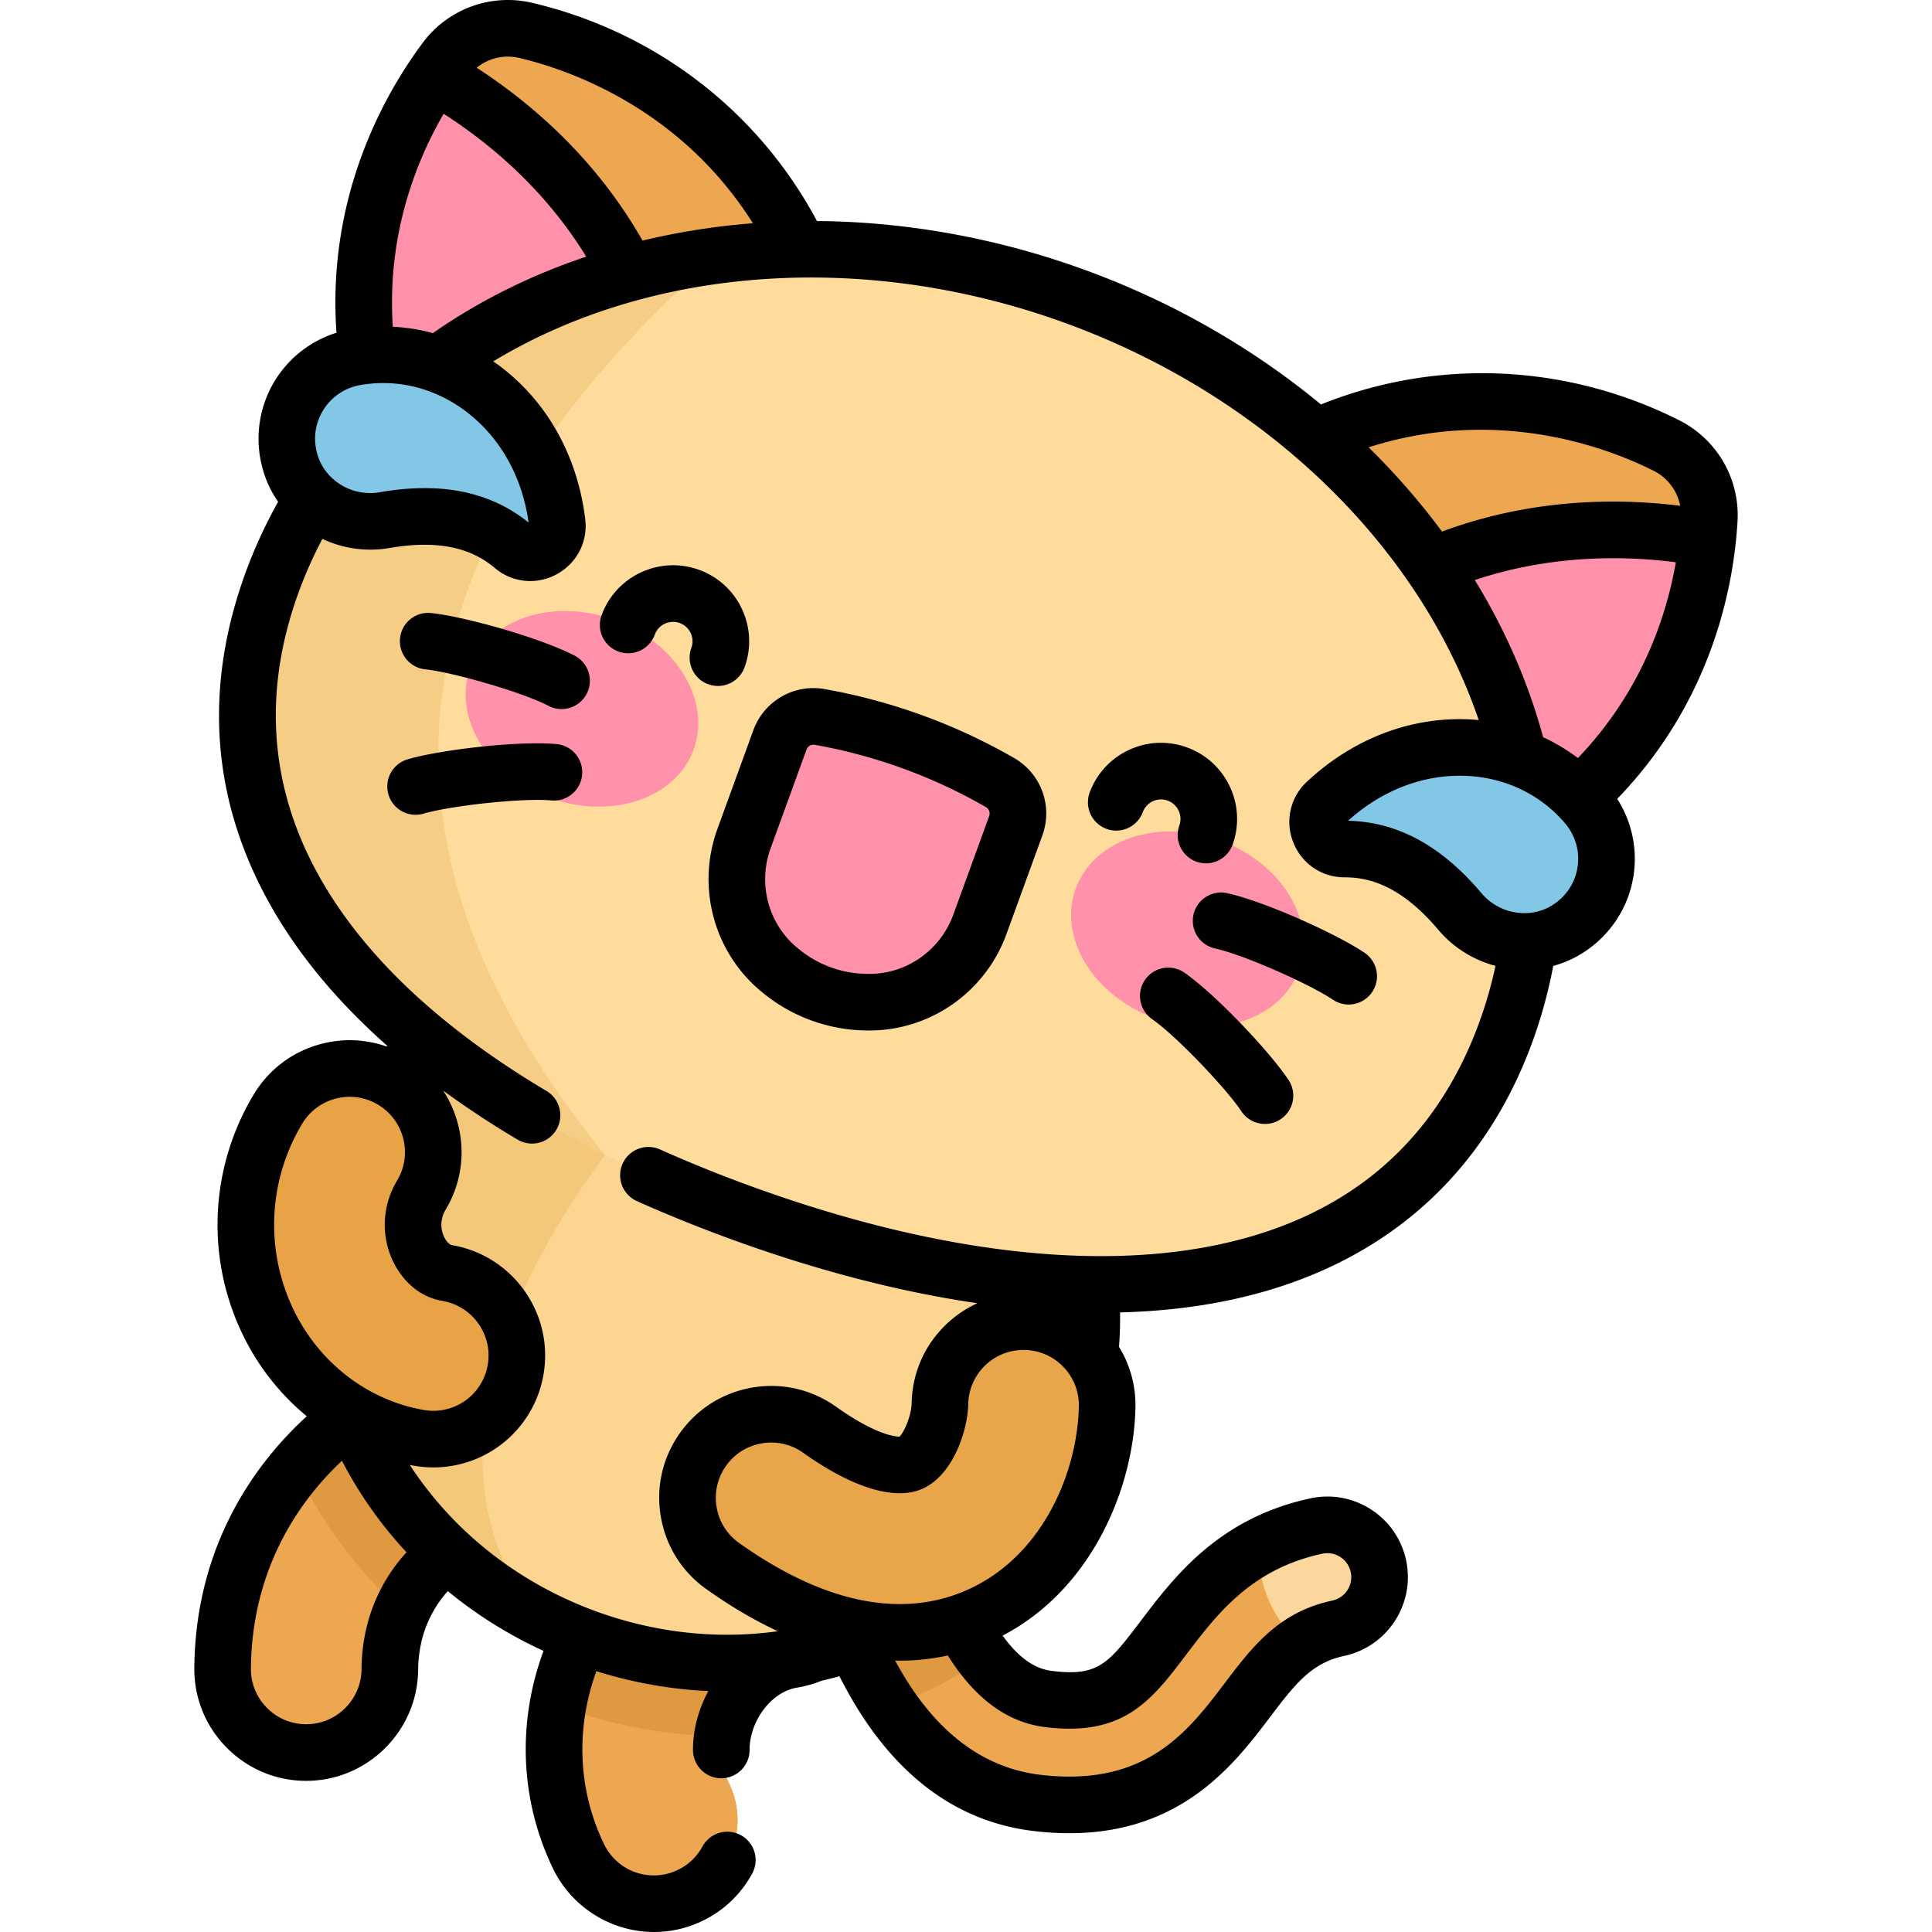 <svg xmlns="http://www.w3.org/2000/svg" viewBox="0 0 512.001 512.001" style="enable-background:new 0 0 512.001 512.001" xml:space="preserve"><path style="fill:#eda751" d="M283.379 478.317c-2.716 0-5.579-.17-8.611-.533-16.89-2.023-30.895-12.027-41.623-29.731-8.271-13.652-13.746-30.252-18.576-44.9-1.304-3.952-2.535-7.685-3.778-11.248-2.522-7.222 1.288-15.119 8.508-17.641 7.223-2.521 15.12 1.29 17.641 8.509 1.323 3.791 2.591 7.635 3.933 11.706 9.988 30.29 19.069 53.631 37.19 55.803 16.456 1.971 21.396-4.544 30.364-16.374 8.403-11.082 18.862-24.875 40.422-29.493 7.482-1.609 14.84 3.163 16.442 10.641 1.602 7.479-3.163 14.841-10.641 16.442-11.504 2.464-17.086 9.825-24.151 19.144-8.988 11.854-20.987 27.675-47.12 27.675z"/><path style="fill:#fcd79d" d="M365.29 415.057c-1.602-7.478-8.961-12.25-16.442-10.641-5.95 1.274-11.05 3.25-15.499 5.672.06 7.376 2.695 19.283 11.936 25.124 2.687-1.664 5.729-2.934 9.364-3.713 7.479-1.601 12.244-8.962 10.641-16.442z"/><path style="fill:#eda751" d="M173.302 504.5c-8.222 0-16.119-4.595-19.95-12.487-9.188-18.928-8.701-40.852 1.334-60.151 9.949-19.131 28.008-32.506 48.31-35.779 12.087-1.946 23.456 6.267 25.403 18.349s-6.268 23.456-18.349 25.403c-6.534 1.053-12.532 5.716-16.045 12.473-1.659 3.19-5.055 11.557-.785 20.353 5.344 11.01.752 24.267-10.257 29.611a22.121 22.121 0 0 1-9.661 2.228z"/><path style="fill:#eda751" d="M173.302 504.5c-8.222 0-16.119-4.595-19.95-12.487-9.188-18.928-8.701-40.852 1.334-60.151 9.949-19.131 28.008-32.506 48.31-35.779 12.087-1.946 23.456 6.267 25.403 18.349s-6.268 23.456-18.349 25.403c-6.534 1.053-12.532 5.716-16.045 12.473-1.659 3.19-5.055 11.557-.785 20.353 5.344 11.01.752 24.267-10.257 29.611a22.121 22.121 0 0 1-9.661 2.228zM81.156 464.439l-.209-.001c-12.237-.112-22.066-10.125-21.953-22.362.414-44.973 33.57-71.166 54.37-77.113 11.767-3.366 24.032 3.448 27.395 15.214 3.364 11.766-3.448 24.031-15.214 27.395-3.615 1.033-22.019 11.259-22.237 34.913-.111 12.167-10.01 21.954-22.152 21.954z"/><path style="opacity:.2;fill:#a35f00;enable-background:new" d="M260.799 439.438c-7.876-10.047-13.727-26.162-19.925-44.958-1.342-4.07-2.61-7.914-3.933-11.706-2.521-7.22-10.418-11.03-17.641-8.509-7.221 2.522-11.031 10.419-8.509 17.641 1.243 3.563 2.474 7.296 3.778 11.248 4.83 14.647 10.305 31.248 18.576 44.9a88.518 88.518 0 0 0 2.801 4.306 117.63 117.63 0 0 0 23.031-11.677c.617-.406 1.214-.831 1.822-1.245z"/><path style="opacity:.2;fill:#a35f00;enable-background:new" d="M202.995 396.083c-20.302 3.273-38.362 16.648-48.31 35.779-3.367 6.475-5.653 13.246-6.866 20.099.332.124.661.253.995.375 13.817 5.028 28.148 7.64 42.62 7.784a26.118 26.118 0 0 1 2.57-7.812c3.513-6.757 9.512-11.42 16.045-12.473 12.081-1.948 20.296-13.321 18.349-25.403-1.948-12.083-13.317-20.296-25.403-18.349zM113.366 364.964c-10.468 2.992-24.062 11.118-35.04 24.179.47.983.951 1.964 1.451 2.939 6.756 13.2 15.824 24.949 26.718 34.833 5.479-12.705 16.361-18.573 19.052-19.342 11.766-3.364 18.578-15.629 15.214-27.395-3.363-11.766-15.628-18.58-27.395-15.214z"/><ellipse transform="rotate(-70.001 187.944 344.856)" style="fill:#fcd690" cx="187.944" cy="344.856" rx="94.969" ry="102.199"/><path style="opacity:.15;fill:#c17a00;enable-background:new" d="M141.776 428.037c-33.399-44.787 1.696-98.89 18.546-122.004l20.755-57.023c-39.635.785-75.657 23.737-89.178 60.886-16.328 44.86 5.781 94.948 49.877 118.141z"/><path style="fill:#eda751" d="M185.812 168.838c24.532-8.929 46.714-30.833 34.45-79.612-12.361-49.165-48.539-73.528-80.923-81.172a20.666 20.666 0 0 0-21.275 7.743c-19.896 26.673-31.949 68.591-9.815 114.199 21.96 45.249 53.032 47.771 77.563 38.842z"/><path style="fill:#ff91ab" d="M115.146 19.924c-18.091 26.76-27.923 66.745-6.897 110.071 19.034 39.222 44.912 46.333 67.444 41.719 18.627-90.583-28.398-133.518-60.547-151.79z"/><path style="fill:#eda751" d="M302.701 211.382c-13.053-22.609-15.966-53.646 24.784-83.13 41.072-29.717 84.445-25.126 114.167-10.165a20.664 20.664 0 0 1 11.32 19.607c-1.904 33.221-19.616 73.079-65.886 93.789-45.908 20.548-71.332 2.507-84.385-20.101z"/><path style="fill:#ff91ab" d="M452.555 142.731c-3.342 32.128-21.513 69.078-65.468 88.752-39.792 17.811-64.185 6.624-78.482-11.394 43.956-81.363 107.577-84.026 143.95-77.358z"/><path style="fill:#ffdc9c" d="M399.096 273.42c-27.21 74.757-112.329 80.857-202.629 47.991S44.883 229.157 72.093 154.4s122.47-108.717 212.769-75.851S426.306 198.662 399.096 273.42z"/><path style="opacity:.15;fill:#c17a00;enable-background:new" d="M189.953 67.673C135.432 74.995 89.628 106.22 72.093 154.4c-23.39 64.264 18.615 117.169 88.229 151.633-81.499-100.109-37.463-178.84 29.631-238.36z"/><ellipse transform="rotate(-70.001 154.221 187.853)" style="fill:#ff91ab" cx="154.221" cy="187.853" rx="25.09" ry="31.504"/><ellipse transform="rotate(109.999 314.677 246.267)" style="fill:#ff91ab" cx="314.677" cy="246.267" rx="25.09" ry="31.504"/><path style="fill:#ff91ab" d="m206.686 257.114.537.435a36.25 36.25 0 0 0 22.056 8.028l.691.012c13.266.186 25.168-8.137 29.705-20.604l9.515-26.143a9.477 9.477 0 0 0-4.183-11.459 147.848 147.848 0 0 0-47.747-17.378 9.478 9.478 0 0 0-10.57 6.09l-9.515 26.143c-4.539 12.465-.771 26.491 9.511 34.876z"/><path style="fill:#82c7e6" d="M101.889 137.841c17.368-3.003 27.431 1.375 34.145 7.001 4.887 4.095 12.386.001 11.62-6.329-3.557-29.413-28.119-48.295-53.495-43.851-13.088 2.292-21.42 15.747-16.923 28.866 3.476 10.141 14.089 16.14 24.653 14.313zM386.914 241.582c-11.374-13.464-21.897-16.579-30.656-16.585-6.376-.005-9.489-7.96-4.834-12.318 21.631-20.245 52.583-18.921 69.166.795 8.553 10.169 6.287 25.831-5.591 32.99-9.181 5.534-21.167 3.307-28.085-4.882z"/><path style="fill:#eda751" d="M238.449 432.593c-12.678 0-28.374-4.393-46.926-17.578-9.974-7.09-12.314-20.924-5.224-30.898 7.09-9.975 20.925-12.313 30.898-5.224 12.744 9.058 20.985 10.43 24.438 8.688 4.127-2.074 7.342-9.964 7.462-15.633.257-12.234 10.388-21.972 22.619-21.686 12.235.256 21.944 10.383 21.686 22.619-.405 19.254-10.413 43.509-31.858 54.292-6.007 3.022-13.727 5.42-23.095 5.42z"/><path style="opacity:.1;fill:#c18f00;enable-background:new" d="M238.449 432.593c-12.678 0-28.374-4.393-46.926-17.578-9.974-7.09-12.314-20.924-5.224-30.898 7.09-9.975 20.925-12.313 30.898-5.224 12.744 9.058 20.985 10.43 24.438 8.688 4.127-2.074 7.342-9.964 7.462-15.633.257-12.234 10.388-21.972 22.619-21.686 12.235.256 21.944 10.383 21.686 22.619-.405 19.254-10.413 43.509-31.858 54.292-6.007 3.022-13.727 5.42-23.095 5.42z"/><path style="fill:#eda751" d="M114.835 381.377c-1.252 0-2.52-.106-3.795-.326-17.651-3.047-32.794-14.928-40.507-31.781-8.16-17.829-6.989-38.523 3.132-55.354 6.307-10.49 19.924-13.877 30.408-7.57 10.487 6.307 13.877 19.921 7.57 30.408-2.579 4.29-2.884 9.551-.815 14.073.78 1.703 3.094 5.751 7.75 6.553 12.059 2.082 20.147 13.546 18.066 25.605-1.861 10.784-11.225 18.392-21.809 18.392z"/><path style="opacity:.15;fill:#c18f00;enable-background:new" d="M114.835 381.377c-1.252 0-2.52-.106-3.795-.326-17.651-3.047-32.794-14.928-40.507-31.781-8.16-17.829-6.989-38.523 3.132-55.354 6.307-10.49 19.924-13.877 30.408-7.57 10.487 6.307 13.877 19.921 7.57 30.408-2.579 4.29-2.884 9.551-.815 14.073.78 1.703 3.094 5.751 7.75 6.553 12.059 2.082 20.147 13.546 18.066 25.605-1.861 10.784-11.225 18.392-21.809 18.392z"/><path d="M268.744 200.88a154.932 154.932 0 0 0-50.168-18.26 16.95 16.95 0 0 0-18.935 10.908l-9.516 26.143c-5.643 15.504-.893 32.887 11.819 43.255l.001.001.567.459c7.515 6.061 16.968 9.502 26.637 9.689l.714.012c.18.003.358.004.538.004 16.188 0 30.738-10.208 36.319-25.542l9.516-26.144a16.947 16.947 0 0 0-7.492-20.525zm-6.603 15.396-9.516 26.143c-3.425 9.41-12.328 15.673-22.204 15.673-.108 0-.218 0-.326-.002l-.672-.012a28.884 28.884 0 0 1-17.488-6.364l-.511-.413c-7.77-6.338-10.665-16.987-7.203-26.499l9.516-26.144a1.974 1.974 0 0 1 2.206-1.271 139.977 139.977 0 0 1 45.325 16.496 1.976 1.976 0 0 1 .873 2.393zm-114.671-19.09c-10.166-.913-30.848 1.506-39.464 4.048a7.502 7.502 0 0 0 2.119 14.695 7.5 7.5 0 0 0 2.125-.309c6.864-2.024 25.892-4.205 33.878-3.495 4.123.377 7.771-2.672 8.141-6.799a7.499 7.499 0 0 0-6.799-8.14zm297.555-85.799c-29.942-15.071-64.284-16.527-94.96-4.2-18.098-14.955-39.302-27.192-62.638-35.686-23.337-8.494-47.447-12.749-70.923-12.926C200.93 29.414 173.685 8.455 141.061.754a28.114 28.114 0 0 0-29.01 10.559c-9.924 13.304-25.467 40.379-22.88 76.868a29.398 29.398 0 0 0-16.577 13.125c-4.386 7.424-5.28 16.411-2.454 24.654a28.29 28.29 0 0 0 3.569 7.021 128.469 128.469 0 0 0-8.666 18.854c-10.855 29.823-9.076 58.617 5.286 85.586 7.519 14.117 18.339 27.393 32.287 39.722l-.164.194c-5.412-1.907-11.265-2.2-16.961-.781-7.688 1.913-14.172 6.707-18.254 13.496-11.397 18.955-12.715 42.26-3.523 62.34 4.15 9.07 10.213 16.867 17.583 22.932-12.402 11.3-29.491 32.96-29.802 66.685-.073 7.921 2.943 15.397 8.493 21.051s12.97 8.807 20.855 8.879l.313.002c16.201 0 29.504-13.182 29.653-29.384.09-9.782 3.987-16.557 7.859-20.898a116.055 116.055 0 0 0 25.369 15.845c-7.038 19.059-6.198 39.729 2.567 57.785C151.533 505.44 162.011 512 173.301 512c4.507 0 8.86-1.004 12.936-2.983a29.456 29.456 0 0 0 13.104-12.512 7.498 7.498 0 0 0-3.013-10.169 7.496 7.496 0 0 0-10.169 3.013 14.55 14.55 0 0 1-6.474 6.174 14.507 14.507 0 0 1-6.385 1.478c-5.67 0-10.73-3.166-13.203-8.262-6.932-14.281-7.599-30.672-2.052-45.858 9.776 3.065 19.752 4.82 29.696 5.26-.13.236-.267.466-.391.706-1.397 2.689-3.737 8.205-3.7 14.949a7.499 7.499 0 0 0 7.499 7.459h.042a7.5 7.5 0 0 0 7.459-7.541c-.021-3.647 1.397-6.771 2.009-7.946 2.425-4.663 6.382-7.851 10.583-8.528a29.628 29.628 0 0 0 6.391-1.796c1.617-.371 3.224-.784 4.825-1.228a117.518 117.518 0 0 0 4.275 7.726c11.984 19.779 27.847 30.979 47.143 33.29 3.246.391 6.444.588 9.506.588 29.862 0 43.844-18.44 53.095-30.644 6.603-8.708 10.964-14.46 19.745-16.341 11.511-2.465 18.87-13.836 16.405-25.348a21.219 21.219 0 0 0-9.273-13.452c-4.791-3.102-10.503-4.151-16.074-2.952-24.282 5.201-36.155 20.86-44.829 32.299-8.688 11.458-11.314 14.913-23.494 13.456-3.232-.387-7.845-1.886-13.254-9.38 23.685-12.374 34.754-39.153 35.2-60.417.122-5.769-1.405-11.316-4.357-16.116.236-3.023.327-6.067.278-9.117 9.088-.236 17.781-1.116 26.005-2.662 40.834-7.676 69.644-31.592 83.318-69.161a128.396 128.396 0 0 0 5.481-20.012c2.51-.677 4.95-1.7 7.246-3.083 7.465-4.498 12.556-11.957 13.969-20.464a29.4 29.4 0 0 0-4.267-20.718c25.443-26.291 30.939-57.017 31.887-73.583a28.123 28.123 0 0 0-15.438-26.738zm-307.41-96.034c12.765 3.013 42.539 13.088 61.915 43.81a188.42 188.42 0 0 0-29.256 4.593c-12.377-21.75-29.485-36.42-43.954-45.807a13.114 13.114 0 0 1 11.295-2.596zm-20.042 14.801c12.311 7.895 26.845 20.071 37.784 37.858-14.611 4.89-28.304 11.671-40.638 20.266a50.007 50.007 0 0 0-10.621-1.688c-1.574-24.143 5.988-43.525 13.475-56.436zm-32.064 78.78a14.423 14.423 0 0 1 9.942-6.884 35.225 35.225 0 0 1 17.764 1.453c.163.065.327.126.493.179a37.567 37.567 0 0 1 9.489 5.133c9.194 6.825 15.167 17.325 16.887 29.65-7.616-6.092-16.695-9.107-27.528-9.107-3.765 0-7.744.365-11.945 1.091h.001a14.845 14.845 0 0 1-12.557-3.701l-.097-.088c-1.613-1.516-2.884-3.398-3.628-5.566-1.422-4.146-1.003-8.464 1.179-12.16zm-8.156 237.215c-7.129-15.577-6.104-33.659 2.74-48.369a14.566 14.566 0 0 1 9.021-6.67 14.549 14.549 0 0 1 11.093 1.663 14.56 14.56 0 0 1 6.67 9.021c.946 3.8.356 7.739-1.662 11.096-3.855 6.412-4.307 14.284-1.205 21.06 1.275 2.784 5.124 9.412 13.292 10.82 7.965 1.375 13.326 8.974 11.952 16.939a14.614 14.614 0 0 1-14.419 12.168c-.841 0-1.69-.073-2.521-.216-5.539-.956-10.787-2.939-15.553-5.765l-.064-.036c-8.293-4.935-15.106-12.45-19.344-21.711zm18.456 96.268c-.073 8.008-6.647 14.522-14.653 14.522l-.14-.001a14.552 14.552 0 0 1-10.324-4.389 14.56 14.56 0 0 1-4.197-10.403c.253-27.529 13.858-45.419 24.134-55.026a109.342 109.342 0 0 0 17.1 24.249c-5.827 6.396-11.785 16.481-11.92 31.048zm181.362 15.312c20.724 2.484 28.01-7.124 37.234-19.29 8.052-10.619 17.179-22.655 36.021-26.691a6.293 6.293 0 0 1 4.772.876 6.317 6.317 0 0 1 2.76 4.004c.733 3.424-1.455 6.806-4.878 7.538-14.228 3.048-21.189 12.228-28.558 21.946-8.78 11.58-18.732 24.706-41.143 24.706-2.466 0-5.061-.162-7.72-.482-14.482-1.733-26.629-10.539-36.1-26.169a98.426 98.426 0 0 1-2.348-4.104c.412.008.826.03 1.236.03 4.352 0 8.601-.472 12.732-1.372 7.288 11.556 15.83 17.791 25.992 19.008zm-18.996-37.256c-6.096 3.065-12.732 4.62-19.727 4.62-13.139 0-27.465-5.447-42.581-16.192a14.558 14.558 0 0 1-5.961-9.505 14.56 14.56 0 0 1 2.506-10.936 14.563 14.563 0 0 1 9.505-5.96 14.554 14.554 0 0 1 10.935 2.505c13.53 9.616 24.95 12.905 32.15 9.276 7.755-3.897 11.447-15.314 11.593-22.177a14.583 14.583 0 0 1 4.531-10.3c2.823-2.701 6.51-4.113 10.433-4.047a14.56 14.56 0 0 1 10.272 4.51 14.564 14.564 0 0 1 4.074 10.454c-.358 17.01-9.069 38.37-27.73 47.752zm133.873-149.619c-11.93 32.777-36.152 52.812-71.993 59.549-9.646 1.813-20.027 2.623-31.022 2.461-.06-.001-.12-.004-.18-.003-26.805-.422-57.277-6.653-89.821-18.499a363.027 363.027 0 0 1-24.068-9.725 7.5 7.5 0 1 0-6.127 13.691c7.987 3.575 16.421 6.982 25.064 10.129 22.736 8.275 44.6 13.923 65.114 16.912a29.714 29.714 0 0 0-8.258 5.598c-5.738 5.489-8.991 12.885-9.158 20.822-.071 3.353-1.94 7.639-3.208 8.938-1.264-.004-6.441-.551-16.849-7.947-6.457-4.589-14.314-6.392-22.126-5.068-7.811 1.32-14.641 5.604-19.23 12.06-4.59 6.457-6.391 14.315-5.069 22.127 1.32 7.812 5.604 14.641 12.061 19.23 6.38 4.535 12.7 8.251 18.94 11.166-15.859 2.211-32.332.488-48.099-5.251-20.701-7.535-37.998-21.27-49.416-38.821.387.075.773.152 1.162.22 1.672.287 3.378.434 5.069.434a29.584 29.584 0 0 0 29.2-24.616c2.781-16.115-8.066-31.489-24.183-34.271-1.223-.211-2.108-2.075-2.205-2.284a7.605 7.605 0 0 1 .423-7.086c4.082-6.789 5.276-14.762 3.362-22.449a29.694 29.694 0 0 0-3.998-9.151 249.222 249.222 0 0 0 19.731 12.99 7.496 7.496 0 0 0 10.277-2.621 7.5 7.5 0 0 0-2.621-10.277c-9.776-5.803-18.572-11.896-26.411-18.244a7.573 7.573 0 0 0-.329-.269c-15.314-12.458-26.889-25.915-34.511-40.228-12.277-23.054-13.769-47.751-4.431-73.404a113.302 113.302 0 0 1 6.295-14.155c5.384 2.528 11.555 3.49 17.732 2.422h.001c16.084-2.782 23.714 1.726 28.05 5.359a14.435 14.435 0 0 0 9.293 3.391c2.387 0 4.796-.591 7.014-1.794 5.324-2.887 8.297-8.608 7.575-14.575-2.038-16.859-10.192-31.363-22.961-40.842-.469-.348-.949-.674-1.425-1.005 41.895-25.335 98.744-29.402 151.584-10.17 52.838 19.231 93.774 58.889 109.582 105.227-.578-.053-1.155-.112-1.738-.146-15.867-.952-31.443 4.922-43.842 16.526-4.389 4.108-5.788 10.402-3.565 16.036 2.218 5.62 7.524 9.253 13.518 9.257 5.657.005 14.397 1.453 24.933 13.925 4.045 4.789 9.391 8.017 15.141 9.541a113.02 113.02 0 0 1-4.277 14.89zm25.994-40.887c-.703 4.232-3.158 7.811-6.914 10.073-1.945 1.173-4.108 1.798-6.299 1.93-.071.003-.142.003-.212.008a14.85 14.85 0 0 1-11.973-5.237c-10.664-12.623-22.248-18.923-35.392-19.233 9.237-8.335 20.563-12.54 31.996-11.857 3.752.224 7.357.981 10.734 2.224.106.04.209.083.317.118a35.233 35.233 0 0 1 14.552 10.308 14.427 14.427 0 0 1 3.191 11.666zm.117-29.072a49.937 49.937 0 0 0-9.215-5.529c-3.924-14.513-10.054-28.509-18.104-41.646 19.815-6.593 38.774-6.578 53.278-4.714-2.562 14.701-9.23 34.406-25.959 51.889zm-36.009-60.023a188.452 188.452 0 0 0-19.46-22.324c34.591-11.079 63.875.34 75.59 6.238a13.113 13.113 0 0 1 6.982 9.248c-17.117-2.11-39.652-1.867-63.112 6.838zm-68.299 116.872a7.5 7.5 0 0 0-8.576 12.306c6.585 4.588 19.751 18.492 23.707 24.454a7.49 7.49 0 0 0 6.256 3.354 7.463 7.463 0 0 0 4.14-1.252 7.5 7.5 0 0 0 2.103-10.396c-4.967-7.483-19.257-22.632-27.63-28.466zm47.765-5.251c-7.443-5.027-26.428-13.589-36.393-15.793a7.502 7.502 0 0 0-8.942 5.704 7.499 7.499 0 0 0 5.704 8.942c7.835 1.732 25.306 9.571 31.234 13.576a7.494 7.494 0 0 0 10.413-2.017 7.498 7.498 0 0 0-2.016-10.412zm-209.331-78.738c-9.054-4.717-29.099-10.361-38.029-11.293-4.128-.442-7.808 2.561-8.237 6.681a7.498 7.498 0 0 0 6.681 8.237c7.113.743 25.535 5.968 32.654 9.678a7.5 7.5 0 0 0 10.117-3.185 7.502 7.502 0 0 0-3.186-10.118zm45.024 3.093a20.03 20.03 0 0 0-.673-15.413 20.027 20.027 0 0 0-11.374-10.422c-10.445-3.799-22.032 1.603-25.836 12.046a7.502 7.502 0 0 0 4.481 9.614 7.504 7.504 0 0 0 9.614-4.481 5.163 5.163 0 0 1 6.609-3.083 5.121 5.121 0 0 1 2.91 2.666 5.117 5.117 0 0 1 .172 3.942 7.5 7.5 0 0 0 7.047 10.067 7.501 7.501 0 0 0 7.05-4.936zm108.197 35.499a5.114 5.114 0 0 1 3.941-.172 5.162 5.162 0 0 1 3.083 6.609 7.5 7.5 0 0 0 14.095 5.13c3.801-10.443-1.604-22.033-12.047-25.836a20.02 20.02 0 0 0-15.413.674 20.023 20.023 0 0 0-10.422 11.375 7.5 7.5 0 0 0 14.095 5.129 5.135 5.135 0 0 1 2.668-2.909z"/></svg>